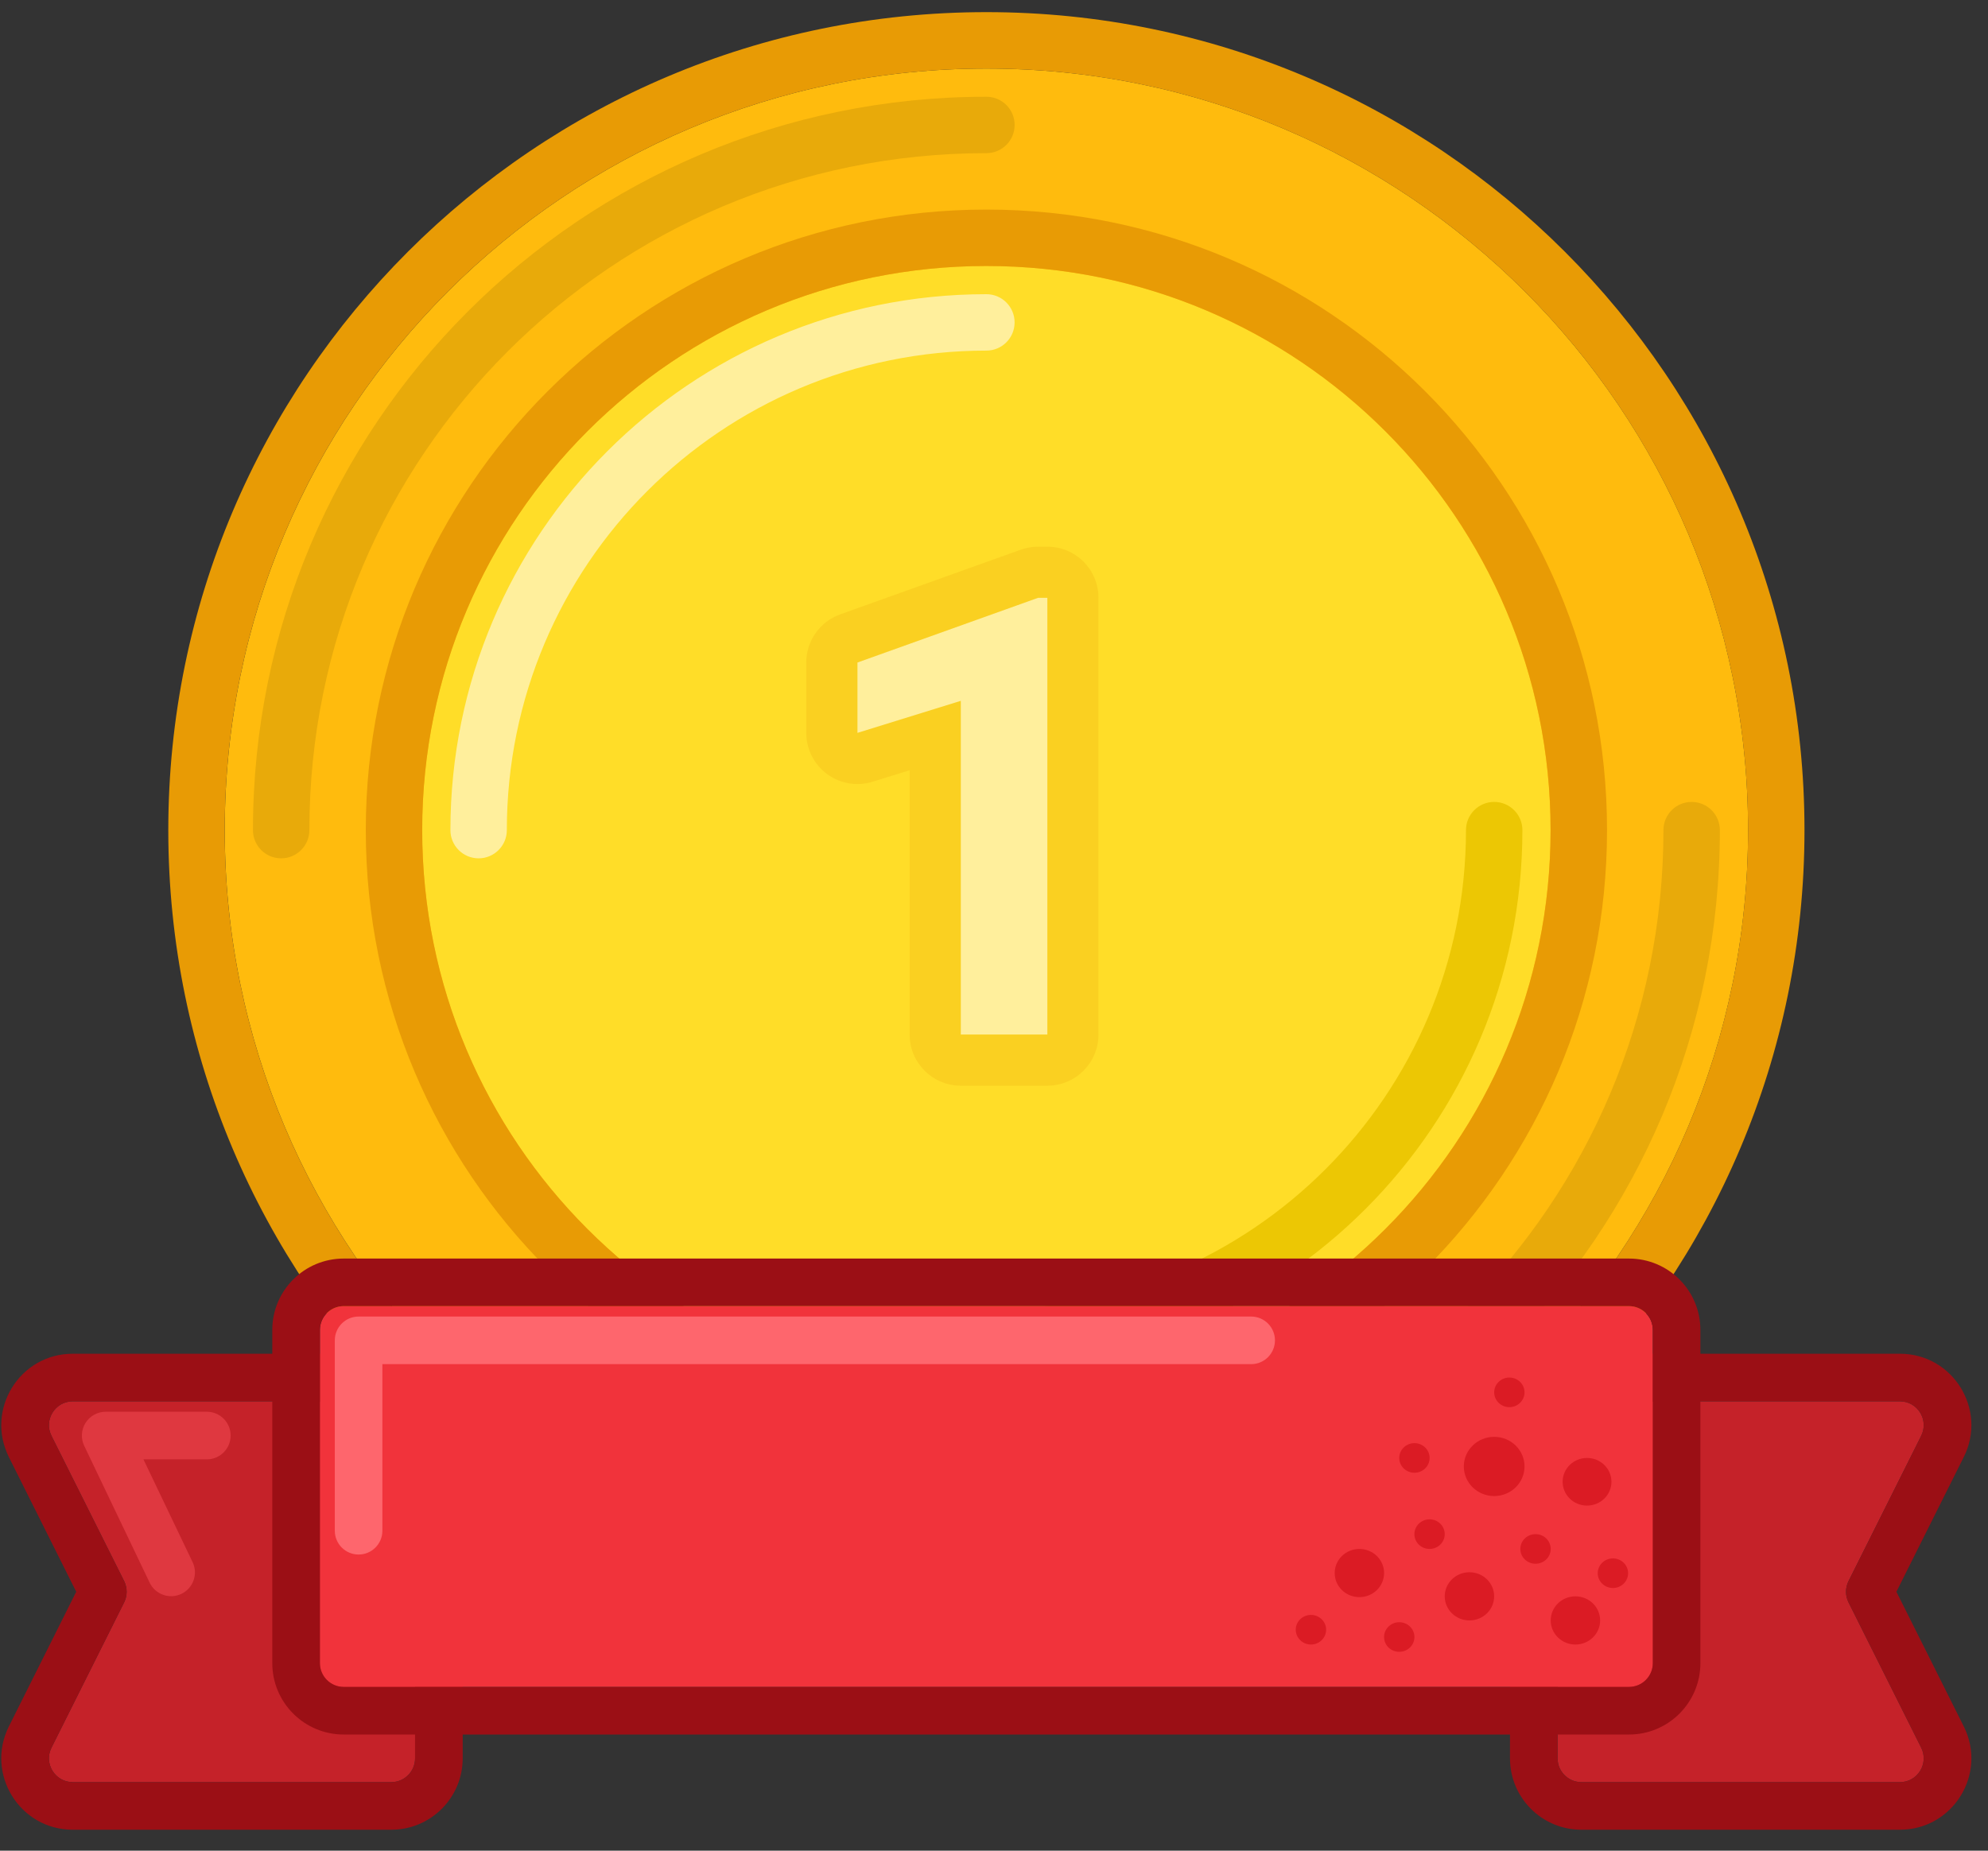 <svg width="58" height="54" viewBox="0 0 58 54" fill="none" xmlns="http://www.w3.org/2000/svg">
<rect x="0" y="0" width="58" height="54" fill="#333333" stroke="none"/>
<path d="M51 24.222C51 36.494 41.051 46.443 28.778 46.443C16.506 46.443 6.557 36.494 6.557 24.222C6.557 11.949 16.506 2 28.778 2C41.051 2 51 11.949 51 24.222Z" fill="#FFBB0D"/>
<path fill-rule="evenodd" clip-rule="evenodd" d="M52.646 24.222C52.646 37.403 41.96 48.089 28.778 48.089C15.596 48.089 4.91 37.403 4.91 24.222C4.91 11.04 15.596 0.354 28.778 0.354C41.96 0.354 52.646 11.04 52.646 24.222ZM28.778 46.443C41.05 46.443 50.999 36.494 50.999 24.222C50.999 11.949 41.05 2 28.778 2C16.505 2 6.556 11.949 6.556 24.222C6.556 36.494 16.505 46.443 28.778 46.443Z" fill="#E89B05"/>
<path fill-rule="evenodd" clip-rule="evenodd" d="M8.203 25.045C7.748 25.045 7.38 24.676 7.38 24.222C7.38 12.403 16.96 2.823 28.779 2.823C29.233 2.823 29.602 3.191 29.602 3.646C29.602 4.101 29.233 4.469 28.779 4.469C17.869 4.469 9.026 13.313 9.026 24.222C9.026 24.676 8.657 25.045 8.203 25.045Z" fill="#E8AA0A"/>
<path fill-rule="evenodd" clip-rule="evenodd" d="M49.354 23.399C49.808 23.399 50.177 23.767 50.177 24.222C50.177 36.04 40.596 45.62 28.778 45.62C28.324 45.62 27.955 45.252 27.955 44.797C27.955 44.343 28.324 43.974 28.778 43.974C39.687 43.974 48.531 35.131 48.531 24.222C48.531 23.767 48.899 23.399 49.354 23.399Z" fill="#E8AA0A"/>
<path d="M45.237 24.222C45.237 33.312 37.868 40.682 28.777 40.682C19.686 40.682 12.316 33.312 12.316 24.222C12.316 15.131 19.686 7.761 28.777 7.761C37.868 7.761 45.237 15.131 45.237 24.222Z" fill="#FFDD28"/>
<path fill-rule="evenodd" clip-rule="evenodd" d="M46.885 24.222C46.885 34.222 38.778 42.328 28.778 42.328C18.778 42.328 10.672 34.222 10.672 24.222C10.672 14.222 18.778 6.115 28.778 6.115C38.778 6.115 46.885 14.222 46.885 24.222ZM28.778 40.682C37.869 40.682 45.239 33.312 45.239 24.222C45.239 15.131 37.869 7.761 28.778 7.761C19.688 7.761 12.318 15.131 12.318 24.222C12.318 33.312 19.688 40.682 28.778 40.682Z" fill="#E89B05"/>
<path fill-rule="evenodd" clip-rule="evenodd" d="M28.779 38.213C36.506 38.213 42.77 31.949 42.77 24.222C42.77 23.767 43.138 23.399 43.593 23.399C44.047 23.399 44.416 23.767 44.416 24.222C44.416 32.858 37.415 39.859 28.779 39.859C28.324 39.859 27.956 39.491 27.956 39.036C27.956 38.581 28.324 38.213 28.779 38.213Z" fill="#ECC704"/>
<path fill-rule="evenodd" clip-rule="evenodd" d="M28.778 10.23C21.051 10.23 14.787 16.494 14.787 24.222C14.787 24.676 14.418 25.045 13.964 25.045C13.509 25.045 13.141 24.676 13.141 24.222C13.141 15.585 20.142 8.584 28.778 8.584C29.233 8.584 29.601 8.953 29.601 9.407C29.601 9.862 29.233 10.23 28.778 10.23Z" fill="#FFEF9C"/>
<path d="M3.622 46.134L1.502 41.894C1.271 41.432 1.607 40.889 2.123 40.889L11.416 40.889C11.799 40.889 12.11 41.2 12.11 41.584L12.11 51.306C12.11 51.689 11.799 52 11.416 52L2.123 52C1.607 52 1.271 51.457 1.502 50.995L3.622 46.755C3.719 46.56 3.719 46.33 3.622 46.134Z" fill="#C52229"/>
<path d="M53.931 46.134L56.051 41.894C56.282 41.432 55.946 40.889 55.43 40.889L46.137 40.889C45.753 40.889 45.443 41.2 45.443 41.584L45.443 51.306C45.443 51.689 45.753 52 46.137 52L55.43 52C55.946 52 56.282 51.457 56.051 50.995L53.931 46.755C53.833 46.56 53.833 46.33 53.931 46.134Z" fill="#C52229"/>
<path fill-rule="evenodd" clip-rule="evenodd" d="M2.224 46.445L0.259 42.515C-0.433 41.13 0.574 39.5 2.123 39.5L11.415 39.5C12.566 39.5 13.499 40.433 13.499 41.584L13.499 51.306C13.499 52.456 12.566 53.389 11.415 53.389L2.123 53.389C0.574 53.389 -0.433 51.759 0.259 50.374L2.224 46.445ZM2.379 46.754C2.379 46.755 2.379 46.755 2.379 46.755L3 46.445L2.379 46.755L2.379 46.754ZM55.328 46.445L57.293 42.515C57.986 41.13 56.978 39.5 55.43 39.5L46.137 39.5C44.986 39.5 44.054 40.433 44.054 41.584L44.054 51.306C44.054 52.456 44.986 53.389 46.137 53.389L55.43 53.389C56.978 53.389 57.986 51.759 57.293 50.374L55.328 46.445ZM56.051 41.894L53.931 46.134C53.833 46.33 53.833 46.56 53.931 46.755L56.051 50.995C56.282 51.457 55.946 52 55.43 52L46.137 52C45.753 52 45.442 51.689 45.442 51.306L45.442 41.584C45.442 41.2 45.753 40.889 46.137 40.889L55.43 40.889C55.946 40.889 56.282 41.432 56.051 41.894ZM1.502 41.894L3.622 46.134C3.719 46.33 3.719 46.56 3.622 46.755L1.502 50.995C1.271 51.457 1.607 52 2.123 52L11.415 52C11.799 52 12.11 51.689 12.11 51.306L12.11 41.584C12.11 41.2 11.799 40.889 11.415 40.889L2.123 40.889C1.607 40.889 1.271 41.432 1.502 41.894Z" fill="#9B0F15"/>
<path fill-rule="evenodd" clip-rule="evenodd" d="M2.496 41.517C2.623 41.315 2.845 41.193 3.083 41.193H6.034C6.418 41.193 6.729 41.504 6.729 41.887C6.729 42.271 6.418 42.582 6.034 42.582H4.185L5.619 45.581C5.785 45.927 5.638 46.341 5.292 46.507C4.946 46.672 4.532 46.526 4.366 46.18L2.457 42.187C2.354 41.972 2.368 41.719 2.496 41.517Z" fill="#DF3840"/>
<path d="M48.221 48.528L48.221 38.806C48.221 38.422 47.91 38.111 47.526 38.111L10.027 38.111C9.644 38.111 9.333 38.422 9.333 38.806L9.333 48.528C9.333 48.911 9.644 49.222 10.027 49.222L47.526 49.222C47.91 49.222 48.221 48.911 48.221 48.528Z" fill="#F1333B"/>
<path fill-rule="evenodd" clip-rule="evenodd" d="M49.609 38.806L49.609 48.528C49.609 49.678 48.677 50.611 47.526 50.611L10.027 50.611C8.877 50.611 7.944 49.678 7.944 48.528L7.944 38.806C7.944 37.655 8.877 36.723 10.027 36.723L47.526 36.723C48.677 36.723 49.609 37.655 49.609 38.806ZM48.221 38.806L48.221 48.528C48.221 48.911 47.91 49.222 47.526 49.222L10.027 49.222C9.644 49.222 9.333 48.911 9.333 48.528L9.333 38.806C9.333 38.422 9.644 38.111 10.027 38.111L47.526 38.111C47.91 38.111 48.221 38.422 48.221 38.806Z" fill="#9B0F15"/>
<path d="M46.302 43.931C45.908 43.931 45.59 43.62 45.59 43.236C45.59 42.852 45.908 42.541 46.302 42.541C46.695 42.541 47.014 42.852 47.014 43.236C47.014 43.62 46.695 43.931 46.302 43.931Z" fill="#DB1B24"/>
<path d="M43.593 43.653C43.104 43.653 42.707 43.266 42.707 42.789C42.707 42.311 43.104 41.925 43.593 41.925C44.082 41.925 44.478 42.311 44.478 42.789C44.478 43.266 44.082 43.653 43.593 43.653Z" fill="#DB1B24"/>
<path d="M44.799 45.628C44.555 45.628 44.356 45.435 44.356 45.196C44.356 44.958 44.555 44.764 44.799 44.764C45.044 44.764 45.242 44.958 45.242 45.196C45.242 45.435 45.044 45.628 44.799 45.628Z" fill="#DB1B24"/>
<path d="M44.036 41.059C43.791 41.059 43.593 40.865 43.593 40.627C43.593 40.388 43.791 40.195 44.036 40.195C44.28 40.195 44.478 40.388 44.478 40.627C44.478 40.865 44.28 41.059 44.036 41.059Z" fill="#DB1B24"/>
<path d="M41.708 45.196C41.463 45.196 41.265 45.003 41.265 44.764C41.265 44.526 41.463 44.332 41.708 44.332C41.952 44.332 42.15 44.526 42.15 44.764C42.15 45.003 41.952 45.196 41.708 45.196Z" fill="#DB1B24"/>
<path d="M41.266 42.973C41.022 42.973 40.823 42.78 40.823 42.541C40.823 42.303 41.022 42.109 41.266 42.109C41.511 42.109 41.709 42.303 41.709 42.541C41.709 42.78 41.511 42.973 41.266 42.973Z" fill="#DB1B24"/>
<path d="M38.247 47.985C38.002 47.985 37.804 47.791 37.804 47.553C37.804 47.314 38.002 47.121 38.247 47.121C38.491 47.121 38.69 47.314 38.69 47.553C38.69 47.791 38.491 47.985 38.247 47.985Z" fill="#DB1B24"/>
<path d="M47.057 46.336C46.813 46.336 46.614 46.142 46.614 45.904C46.614 45.665 46.813 45.472 47.057 45.472C47.302 45.472 47.5 45.665 47.5 45.904C47.5 46.142 47.302 46.336 47.057 46.336Z" fill="#DB1B24"/>
<path d="M42.871 47.282C42.473 47.282 42.15 46.967 42.15 46.579C42.15 46.19 42.473 45.876 42.871 45.876C43.269 45.876 43.592 46.19 43.592 46.579C43.592 46.967 43.269 47.282 42.871 47.282Z" fill="#DB1B24"/>
<path d="M45.963 47.985C45.565 47.985 45.242 47.67 45.242 47.282C45.242 46.893 45.565 46.579 45.963 46.579C46.361 46.579 46.684 46.893 46.684 47.282C46.684 47.67 46.361 47.985 45.963 47.985Z" fill="#DB1B24"/>
<path d="M39.66 46.602C39.262 46.602 38.94 46.288 38.94 45.899C38.94 45.511 39.262 45.196 39.66 45.196C40.058 45.196 40.381 45.511 40.381 45.899C40.381 46.288 40.058 46.602 39.66 46.602Z" fill="#DB1B24"/>
<path d="M40.823 48.198C40.578 48.198 40.38 48.005 40.38 47.766C40.38 47.528 40.578 47.334 40.823 47.334C41.067 47.334 41.266 47.528 41.266 47.766C41.266 48.005 41.067 48.198 40.823 48.198Z" fill="#DB1B24"/>
<path fill-rule="evenodd" clip-rule="evenodd" d="M9.768 39.11C9.768 38.726 10.079 38.415 10.462 38.415H36.503C36.886 38.415 37.197 38.726 37.197 39.11C37.197 39.493 36.886 39.804 36.503 39.804H11.156V44.665C11.156 45.049 10.845 45.359 10.462 45.359C10.079 45.359 9.768 45.049 9.768 44.665V39.11Z" fill="#FE666D"/>
<path d="M30.557 30.187H28.031V20.45L25.016 21.385V19.331L30.286 17.443H30.557V30.187Z" fill="#FFEF9C"/>
<path opacity="0.2" fill-rule="evenodd" clip-rule="evenodd" d="M32.048 30.187C32.048 31.011 31.381 31.679 30.557 31.679H28.031C27.207 31.679 26.539 31.011 26.539 30.187V22.475L25.457 22.81C25.004 22.951 24.512 22.867 24.13 22.586C23.749 22.305 23.523 21.859 23.523 21.385V19.331C23.523 18.701 23.919 18.139 24.512 17.927L29.783 16.039C29.944 15.981 30.114 15.952 30.286 15.952H30.557C31.381 15.952 32.048 16.619 32.048 17.443V30.187ZM28.031 20.45V30.187H30.557V17.443H30.286L25.015 19.331V21.385L28.031 20.45Z" fill="#E89B05"/>
</svg>
